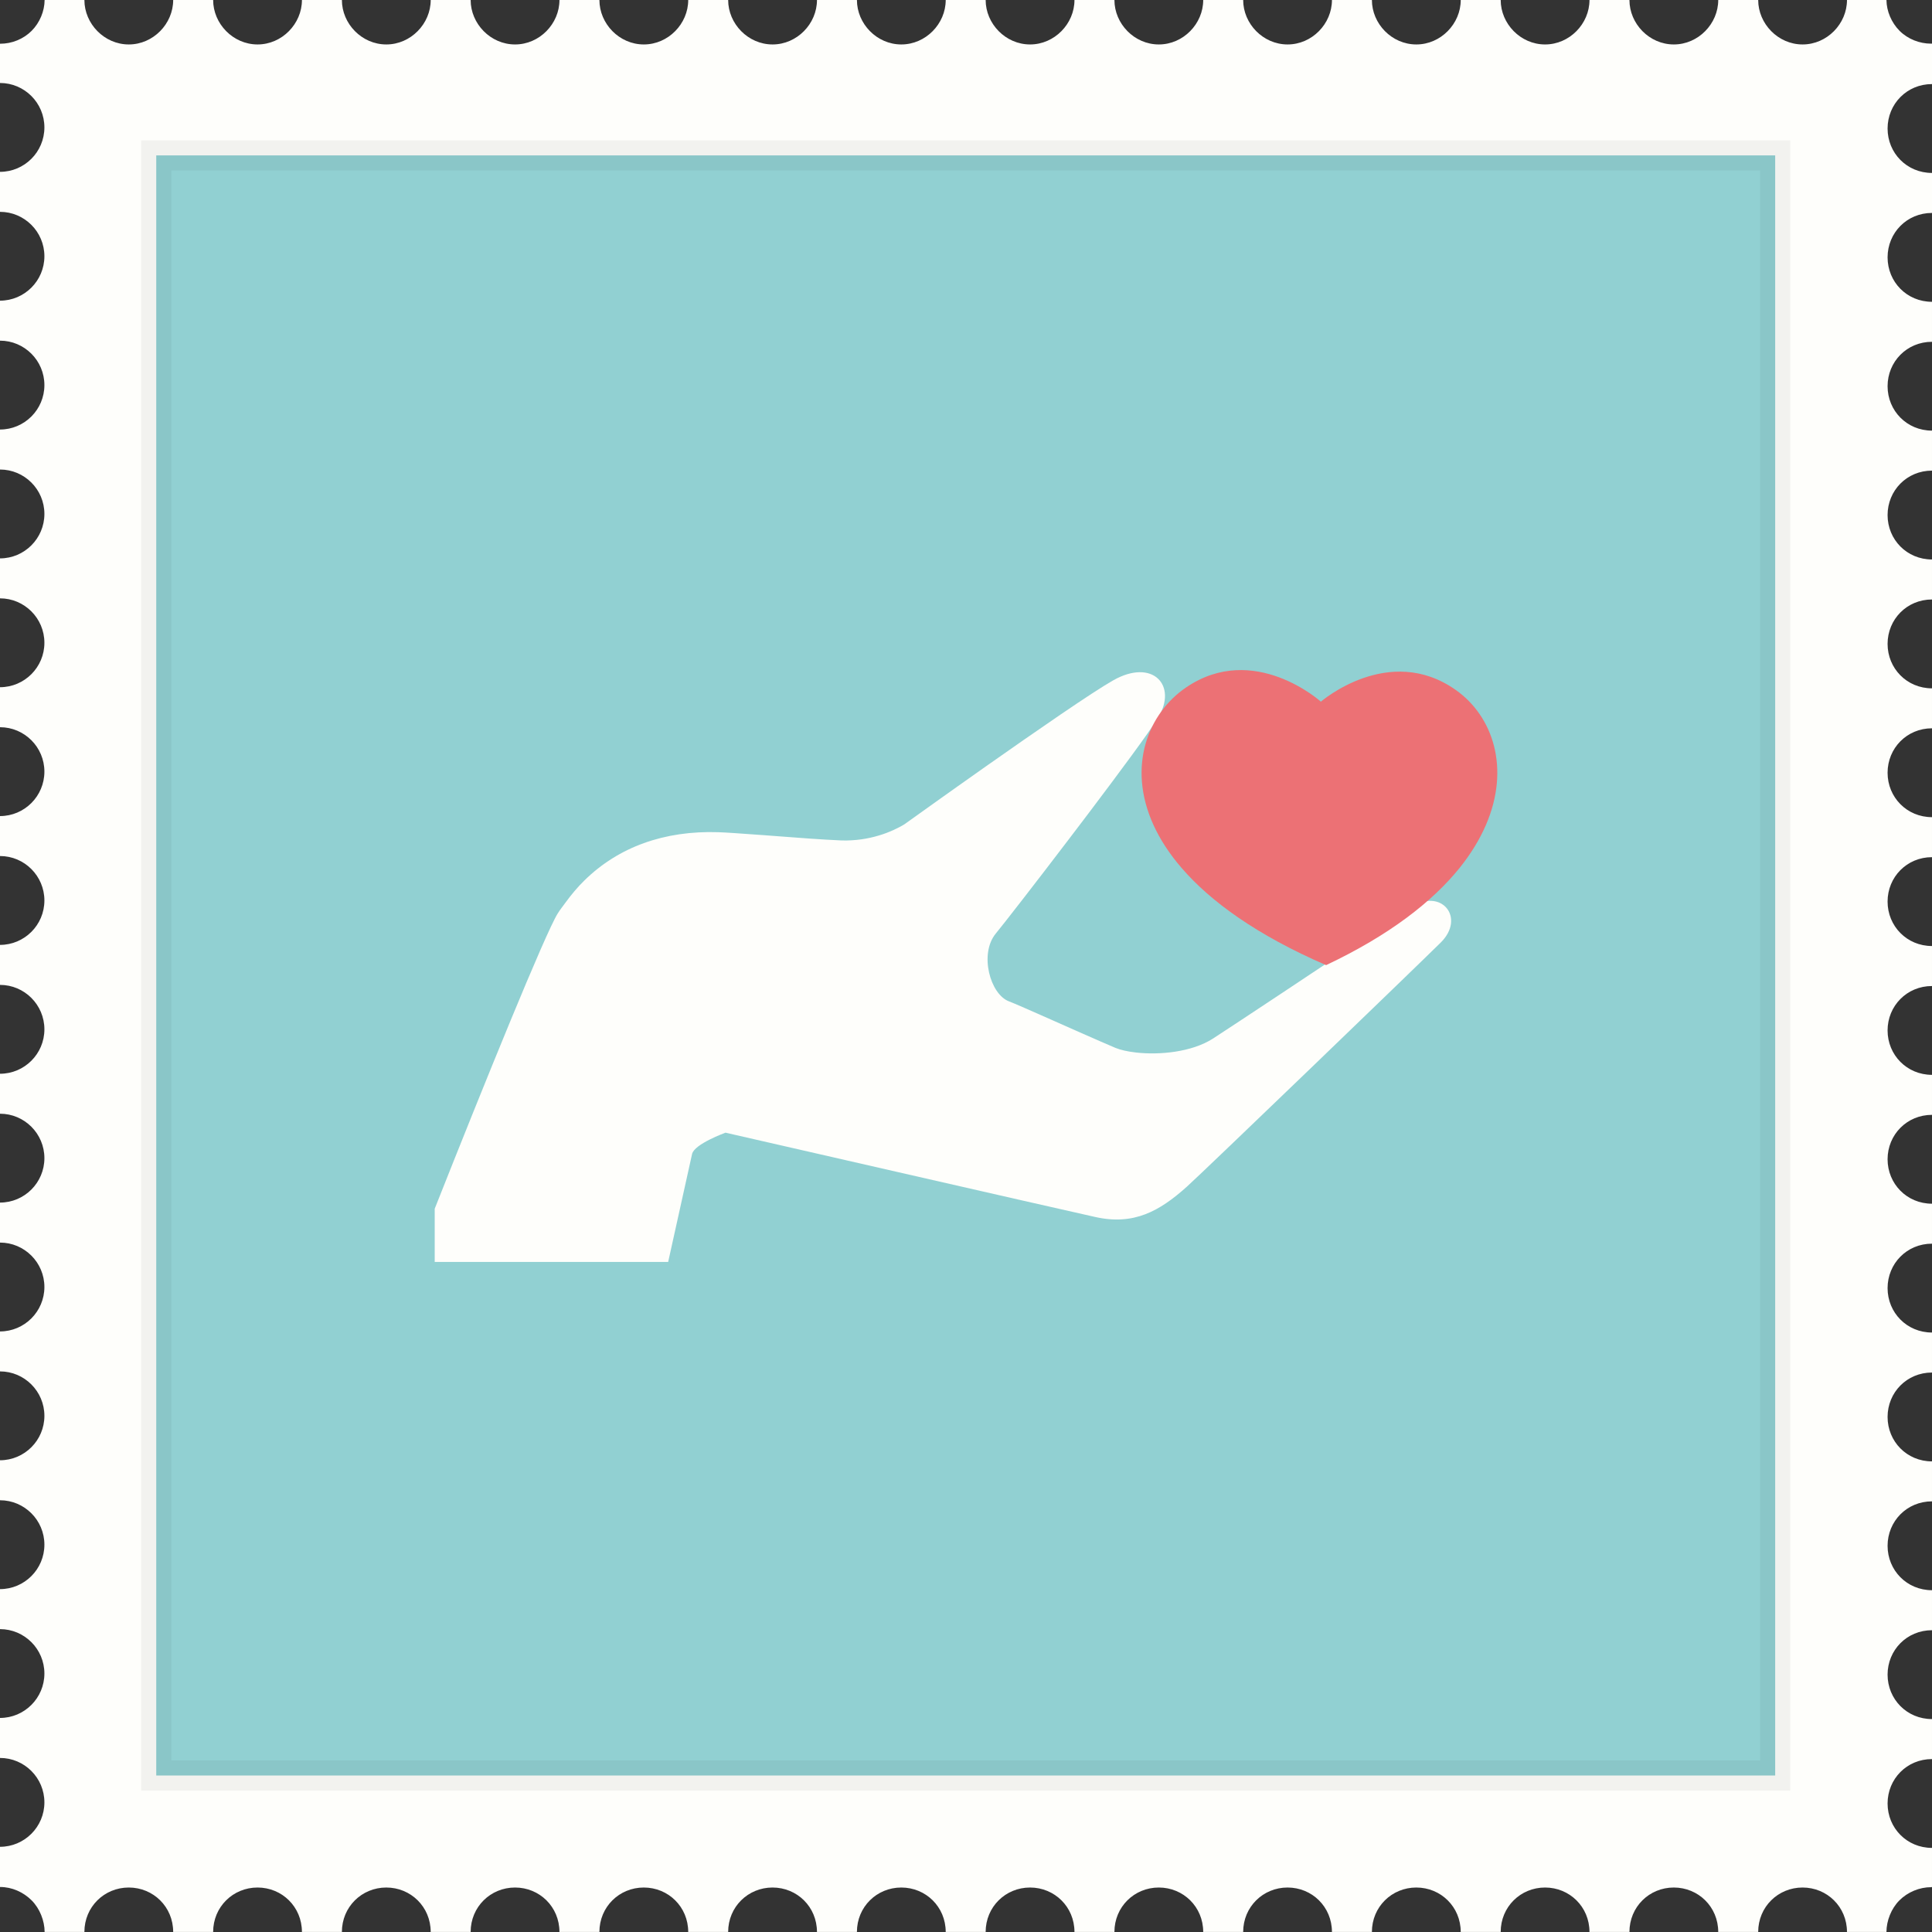 <?xml version="1.0" encoding="utf-8"?>
<!-- Generator: Adobe Illustrator 17.1.0, SVG Export Plug-In . SVG Version: 6.00 Build 0)  -->
<!DOCTYPE svg PUBLIC "-//W3C//DTD SVG 1.1//EN" "http://www.w3.org/Graphics/SVG/1.1/DTD/svg11.dtd">
<svg version="1.1" id="love-stamp-26" xmlns="http://www.w3.org/2000/svg" xmlns:xlink="http://www.w3.org/1999/xlink" x="0px"
	 y="0px" viewBox="0 0 1009.996 1009.996" enable-background="new 0 0 1009.996 1009.996" xml:space="preserve">
<rect x="0" y="0" width="1009.996" height="1009.996" fill="#333333" stroke="none"/>
<g id="love-stamp-26-stamp">
	<path fill="#FEFEFB" d="M986.777,134.535c0-12.822,10.08-23.218,23.219-23.218V90.407
		c-13.139,0-23.219-10.396-23.219-23.218c0-12.822,10.08-23.238,23.219-23.238V22.824c0,0-0.355,0-0.435,0
		c-6.115,0-12.19-2.387-16.511-6.707C988.789,11.836,986.245,5.839,986.185,0h-20.634
		c0,12.408-10.396,23.238-23.218,23.238c-12.803,0-23.198-10.83-23.198-23.238h-20.891
		c0,12.408-10.396,23.238-23.218,23.238c-12.822,0-23.198-10.83-23.198-23.238H830.938
		c0,12.408-10.396,23.238-23.218,23.238c-12.822,0-23.198-10.83-23.198-23.238h-20.891
		c0,12.408-10.396,23.238-23.218,23.238c-12.822,0-23.219-10.83-23.219-23.238h-20.89
		c0,12.408-10.376,23.238-23.198,23.238c-12.812,0-23.209-10.83-23.209-23.238h-20.89
		c0,12.408-10.386,23.238-23.208,23.238S582.591,12.408,582.591,0h-20.89c0,12.408-10.396,23.238-23.208,23.238
		c-12.822,0-23.219-10.83-23.219-23.238H494.395c0,12.408-10.396,23.238-23.218,23.238
		c-12.812,0-23.199-10.83-23.199-23.238h-20.89c0,12.408-10.396,23.238-23.219,23.238
		c-12.812,0-23.208-10.83-23.208-23.238h-20.88c0,12.408-10.396,23.238-23.218,23.238
		c-12.822,0-23.208-10.83-23.208-23.238h-20.89c0,12.408-10.386,23.238-23.209,23.238
		c-12.822,0-23.218-10.83-23.218-23.238h-20.881c0,12.408-10.396,23.238-23.208,23.238
		c-12.822,0-23.218-10.83-23.218-23.238h-20.891c0,12.408-10.386,23.238-23.198,23.238
		c-12.822,0-23.218-10.83-23.218-23.238H90.535c0,12.408-10.396,23.238-23.208,23.238S44.119,12.408,44.119,0H23.327
		c-0.059,5.839-2.525,11.836-6.786,16.117c-4.32,4.32-10.316,6.746-16.432,6.746C0.079,22.863,0,22.824,0,22.824
		v20.555c12.773,0,23.209,10.396,23.209,23.218c0,12.842-10.436,23.238-23.209,23.238v20.91
		c12.773,0,23.209,10.396,23.209,23.218c0,12.822-10.436,23.218-23.209,23.218v20.91
		c12.773,0,23.209,10.396,23.209,23.238c0,12.822-10.436,23.218-23.209,23.218v20.91
		c12.773,0,23.209,10.396,23.209,23.218c0,12.822-10.436,23.238-23.209,23.238v20.89
		c12.773,0,23.209,10.396,23.209,23.238c0,12.822-10.436,23.218-23.209,23.218v20.91
		c12.773,0,23.209,10.396,23.209,23.218c0,12.842-10.436,23.238-23.209,23.238v20.89
		c12.773,0,23.209,10.415,23.209,23.238c0,12.822-10.436,23.218-23.209,23.218v20.91
		c12.773,0,23.209,10.396,23.209,23.238c0,12.822-10.436,23.218-23.209,23.218v20.891
		c12.773,0,23.209,10.395,23.209,23.237c0,12.822-10.436,23.219-23.209,23.219v20.91
		c12.773,0,23.209,10.396,23.209,23.218c0,12.821-10.436,23.237-23.209,23.237v20.891
		c12.773,0,23.209,10.416,23.209,23.237c0,12.822-10.436,23.218-23.209,23.218v20.91
		c12.773,0,23.209,10.396,23.209,23.219c0,12.842-10.436,23.237-23.209,23.237v20.91
		c12.773,0,23.209,10.396,23.209,23.218c0,12.822-10.436,23.219-23.209,23.219v20.91
		c12.773,0,23.209,10.396,23.209,23.237c0,12.822-10.436,23.218-23.209,23.218v21.009c0,0,0.079,0,0.109,0
		c6.115,0,12.102,2.663,16.422,6.983c4.301,4.301,6.776,10.691,6.796,16.531h20.792
		c0-13.139,10.396-23.238,23.208-23.238s23.208,10.1,23.208,23.238h20.891c0-13.139,10.396-23.238,23.218-23.238
		c12.812,0,23.198,10.1,23.198,23.238h20.891c0-13.139,10.396-23.238,23.218-23.238
		c12.812,0,23.208,10.1,23.208,23.238h20.881c0-13.139,10.396-23.238,23.218-23.238
		c12.822,0,23.209,10.1,23.209,23.238h20.89c0-13.139,10.386-23.238,23.208-23.238
		c12.822,0,23.218,10.1,23.218,23.238h20.88c0-13.139,10.396-23.238,23.208-23.238
		c12.822,0,23.219,10.1,23.219,23.238h20.89c0-13.139,10.386-23.238,23.199-23.238
		c12.822,0,23.218,10.1,23.218,23.238h20.88c0-13.139,10.396-23.238,23.219-23.238
		c12.812,0,23.208,10.1,23.208,23.238h20.89c0-13.139,10.387-23.238,23.209-23.238s23.208,10.1,23.208,23.238
		h20.89c0-13.139,10.396-23.238,23.209-23.238c12.822,0,23.198,10.1,23.198,23.238h20.89
		c0-13.139,10.396-23.238,23.219-23.238c12.822,0,23.218,10.1,23.218,23.238h20.891
		c0-13.139,10.376-23.238,23.198-23.238c12.822,0,23.218,10.1,23.218,23.238h20.891
		c0-13.139,10.376-23.238,23.198-23.238c12.822,0,23.218,10.1,23.218,23.238h20.891
		c0-13.139,10.396-23.238,23.198-23.238c12.822,0,23.218,10.1,23.218,23.238h20.634
		c0.019-5.84,2.486-12.23,6.786-16.531c4.32-4.32,10.475-6.885,16.59-6.885c0.079,0,0.435-0.099,0.435-0.099
		v-20.436c-13.139,0-23.219-10.396-23.219-23.218c0-12.842,10.08-23.218,23.219-23.218v-20.91
		c-13.139,0-23.219-10.396-23.219-23.238c0-12.822,10.08-23.218,23.219-23.218v-20.91
		c-13.139,0-23.219-10.396-23.219-23.218c0-12.842,10.08-23.238,23.219-23.238v-20.891
		c-13.139,0-23.219-10.415-23.219-23.237c0-12.822,10.08-23.218,23.219-23.218v-20.91
		c-13.139,0-23.219-10.396-23.219-23.218c0-12.843,10.08-23.238,23.219-23.238v-20.89
		c-13.139,0-23.219-10.416-23.219-23.238c0-12.822,10.08-23.218,23.219-23.218v-20.91
		c-13.139,0-23.219-10.396-23.219-23.218c0-12.822,10.08-23.219,23.219-23.219v-20.91
		c-13.139,0-23.219-10.396-23.219-23.237c0-12.822,10.08-23.218,23.219-23.218v-20.91
		c-13.139,0-23.219-10.396-23.219-23.218c0-12.842,10.08-23.238,23.219-23.238v-20.891
		c-13.139,0-23.219-10.415-23.219-23.237c0-12.822,10.08-23.218,23.219-23.218v-20.91
		c-13.139,0-23.219-10.396-23.219-23.218c0-12.842,10.08-23.237,23.219-23.237v-20.91
		c-13.139,0-23.219-10.396-23.219-23.218c0-12.822,10.08-23.218,23.219-23.218v-20.91
		C996.857,157.773,986.777,147.376,986.777,134.535z"/>
	<g>
		<rect x="81.677" y="81.234" fill="#91D0D2" width="846.335" height="846.955"/>
		<path opacity="0.05" d="M920.141,89.125v831.194H89.548V89.125H920.141 M935.903,73.363H73.787v862.717h862.116
			V73.363L935.903,73.363z"/>
	</g>
</g>
<g id="love-stamp-26-hand-heart">
	<path fill="#FEFEFB" d="M737.316,474.462c-9.764,6.509-41.258,27.518-67.247,44.759
		c-16.64,11.047-31.079,20.555-36.02,23.751c-11.086,7.102-27.973,8.64-40.134,7.259
		c-4.35-0.492-8.107-1.321-10.79-2.426c-3.64-1.52-11.096-4.794-19.431-8.463
		c-4.705-2.11-9.695-4.32-14.439-6.411c-10.278-4.557-19.342-8.542-21.739-9.429
		c-9.922-3.67-15.682-24.865-6.953-35.469c4.143-5.01,20.949-26.641,38.595-49.829
		c3.255-4.28,6.539-8.591,9.765-12.861c16.481-21.798,31.858-42.57,36.465-50.066
		C615.811,358.332,602.585,344,582.02,355.629c-10.88,6.135-40.656,26.749-66.409,44.858
		c-5.158,3.649-10.149,7.181-14.785,10.455c-3.226,2.278-6.214,4.399-9.015,6.401
		c-11.303,8.058-19.036,13.591-19.036,13.591s-3.57,2.298-9.41,4.527c-4.773,1.775-11.066,3.452-18.178,3.817
		c-1.687,0.089-3.403,0.168-5.188,0.089c-10.346-0.454-23.001-1.4-34.669-2.308
		c-1.874-0.139-3.669-0.276-5.474-0.415c-5.908-0.434-11.333-0.838-15.93-1.125
		c-3.235-0.217-6.154-0.395-8.344-0.464c-28.387-0.937-52.256,7.763-69.99,25.142
		c-3.649,3.551-6.973,7.536-10.081,11.807c-1.331,1.854-2.752,3.58-3.965,5.553
		c-6.431,10.248-37.875,87.606-64.298,154.34v27.814h122.047c6.323-28.544,11.984-54.149,12.497-56.418
		c1.144-5.247,17.477-11.165,17.477-11.165s173.455,39.71,193.418,44.108c19.953,4.419,33.367-2.959,47.709-15.82
		c8.551-7.654,119.532-114.571,132.759-127.67C766.393,479.669,753.354,463.72,737.316,474.462z"/>
	<g>
		<path fill="#EC7175" d="M761.067,360.718c-34.985-24.737-70.552,6.096-70.552,6.096s-34.965-31.523-70.403-7.477
			c-19.786,13.414-31.129,41.219-17.073,72.002c3.353,7.357,8.156,14.834,14.627,22.359
			c15.081,17.508,39.285,35.123,75.582,50.845c33.199-15.683,55.697-33.318,69.811-50.845
			c6.036-7.525,10.524-15.002,13.71-22.359C789.73,401.434,780.33,374.3,761.067,360.718z"/>
	</g>
</g>
</svg>

